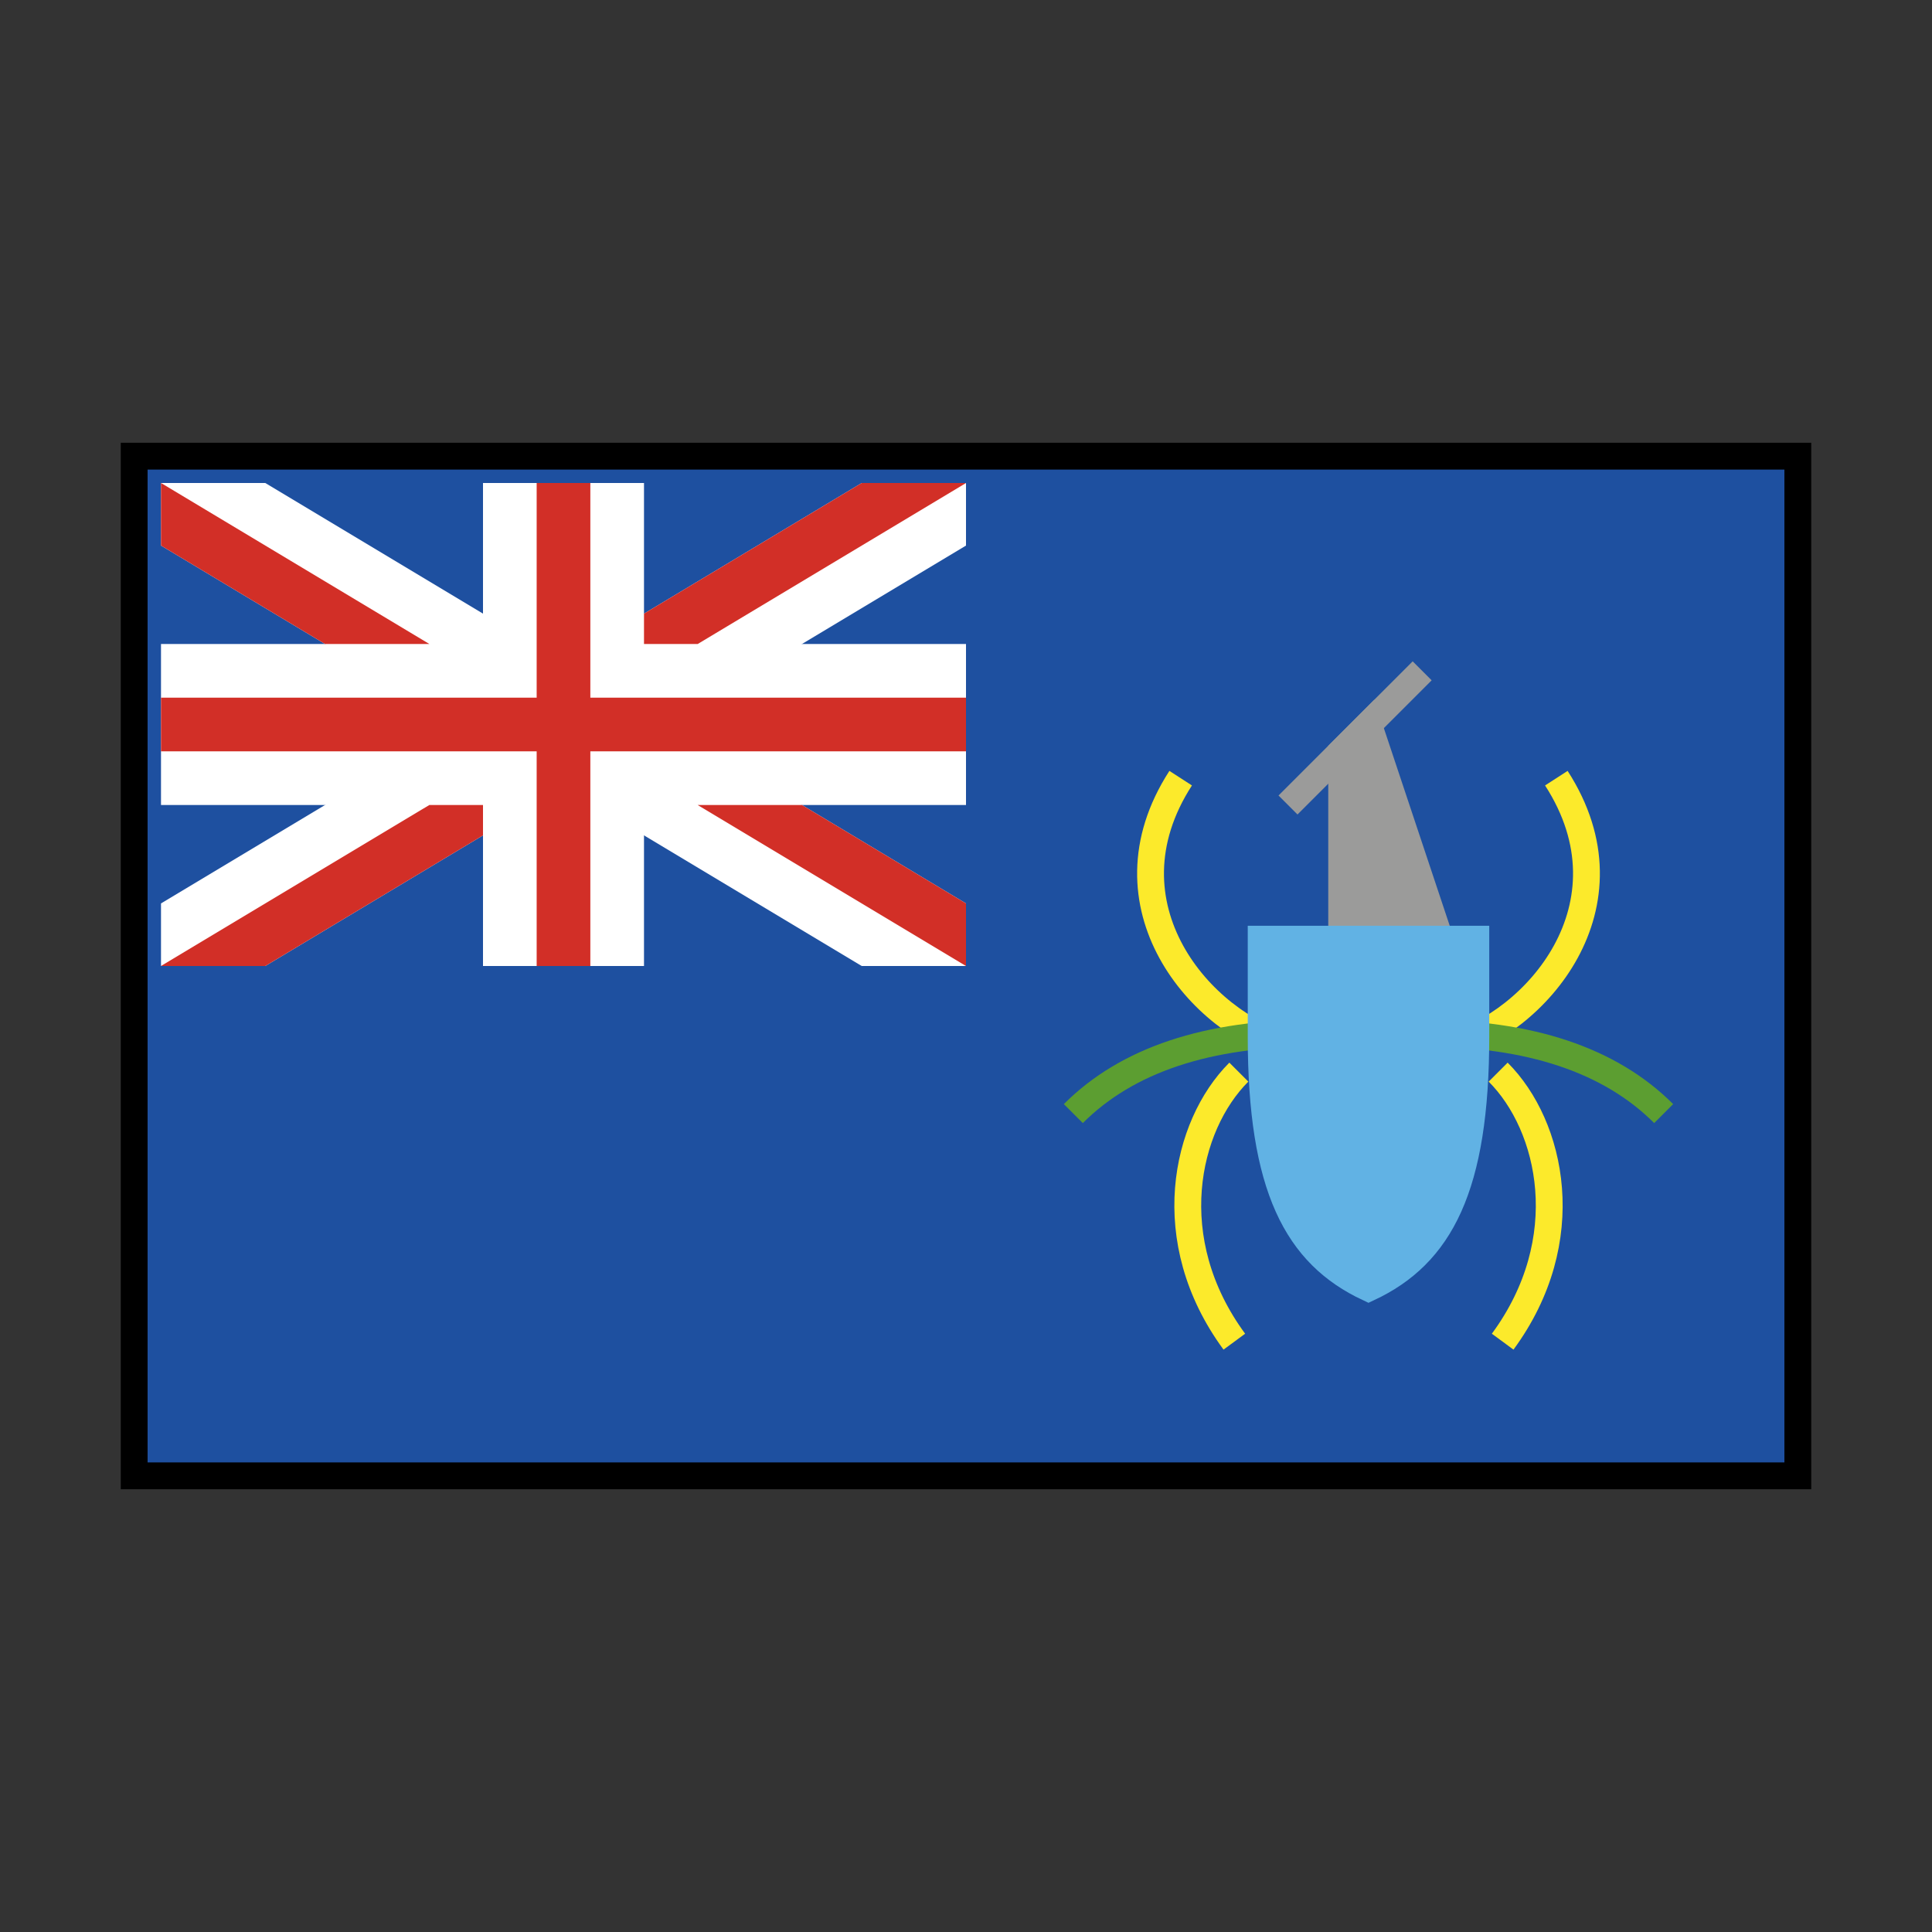 <svg id="emoji" viewBox="0 0 72 72" xmlns="http://www.w3.org/2000/svg" width="64" height="64">
  <rect x="0" y="0" width="72" height="72" fill="#333333" stroke="none"/>
  <g id="color">
    <rect x="5" y="17" width="62" height="38" fill="#1e50a0"/>
    <g>
      <polygon fill="#fff" points="9.887 18 6 18 6 20.332 32.113 36 36 36 36 33.668 9.887 18"/>
      <polygon fill="#fff" points="36 20.332 36 18 32.113 18 6 33.668 6 36 9.887 36 36 20.332"/>
      <rect x="6" y="24" width="30" height="6" fill="#fff"/>
      <rect x="18" y="18" width="6" height="18" fill="#fff"/>
      <rect x="20" y="18" width="2" height="18" fill="#d22f27"/>
      <rect x="6" y="26" width="30" height="2" fill="#d22f27"/>
      <polygon fill="#d22f27" points="36 33.668 29.887 30 26 30 36 36 36 35.999 36 33.668"/>
      <polygon fill="#d22f27" points="36 18 32.113 18 24 22.868 24 24 26.001 24 36 18.001 36 18"/>
      <polygon fill="#d22f27" points="6 20.332 12.113 24 16.001 24 6.001 18 6 18.001 6 20.332"/>
      <polygon fill="#d22f27" points="6 36 9.887 36 18 31.132 18 30 16 30 6 35.999 6 36"/>
    </g>
    <line x1="48" x2="53" y1="30" y2="25" fill="#9b9b9a" stroke="#9b9b9a" strokeLinecap="round" strokeLinejoin="round" strokeWidth="2"/>
    <path fill="none" stroke="#fcea2b" strokeLinecap="round" strokeLinejoin="round" strokeWidth="2" d="M58,29c3.074,4.762-.801,9.156-4,10"/>
    <path fill="none" stroke="#fcea2b" strokeLinecap="round" strokeLinejoin="round" strokeWidth="2" d="M55.832,39.955c2,2,2.955,6.255.168,10.045"/>
    <path fill="none" stroke="#5c9e31" strokeLinecap="round" strokeLinejoin="round" strokeWidth="2" d="M53,38.5q6,0,9,3"/>
    <path fill="none" stroke="#fcea2b" strokeLinecap="round" strokeLinejoin="round" strokeWidth="2" d="M44,29c-3.074,4.762.801,9.156,4,10"/>
    <path fill="none" stroke="#fcea2b" strokeLinecap="round" strokeLinejoin="round" strokeWidth="2" d="M46.168,39.955c-2,2-2.955,6.255-.168,10.045"/>
    <path fill="none" stroke="#5c9e31" strokeLinecap="round" strokeLinejoin="round" strokeWidth="2" d="M49,38.5q-6,0-9,3"/>
    <polyline fill="#9b9b9a" stroke="#9b9b9a" strokeLinecap="round" strokeLinejoin="round" strokeWidth="2" points="50 36 50 28 51 27 54 36"/>
    <path fill="#61b2e4" stroke="#61b2e4" strokeLinecap="round" strokeLinejoin="round" strokeWidth="2" d="M55,35v3.625C55,44.25,53.667,46.75,51,48c-2.667-1.25-4-3.75-4-9.375V35Z"/>
  </g>
  <g id="line">
    <rect x="5" y="17" width="62" height="38" fill="none" stroke="#000" strokeLinecap="round" strokeLinejoin="round" strokeWidth="2"/>
  </g>
</svg>
